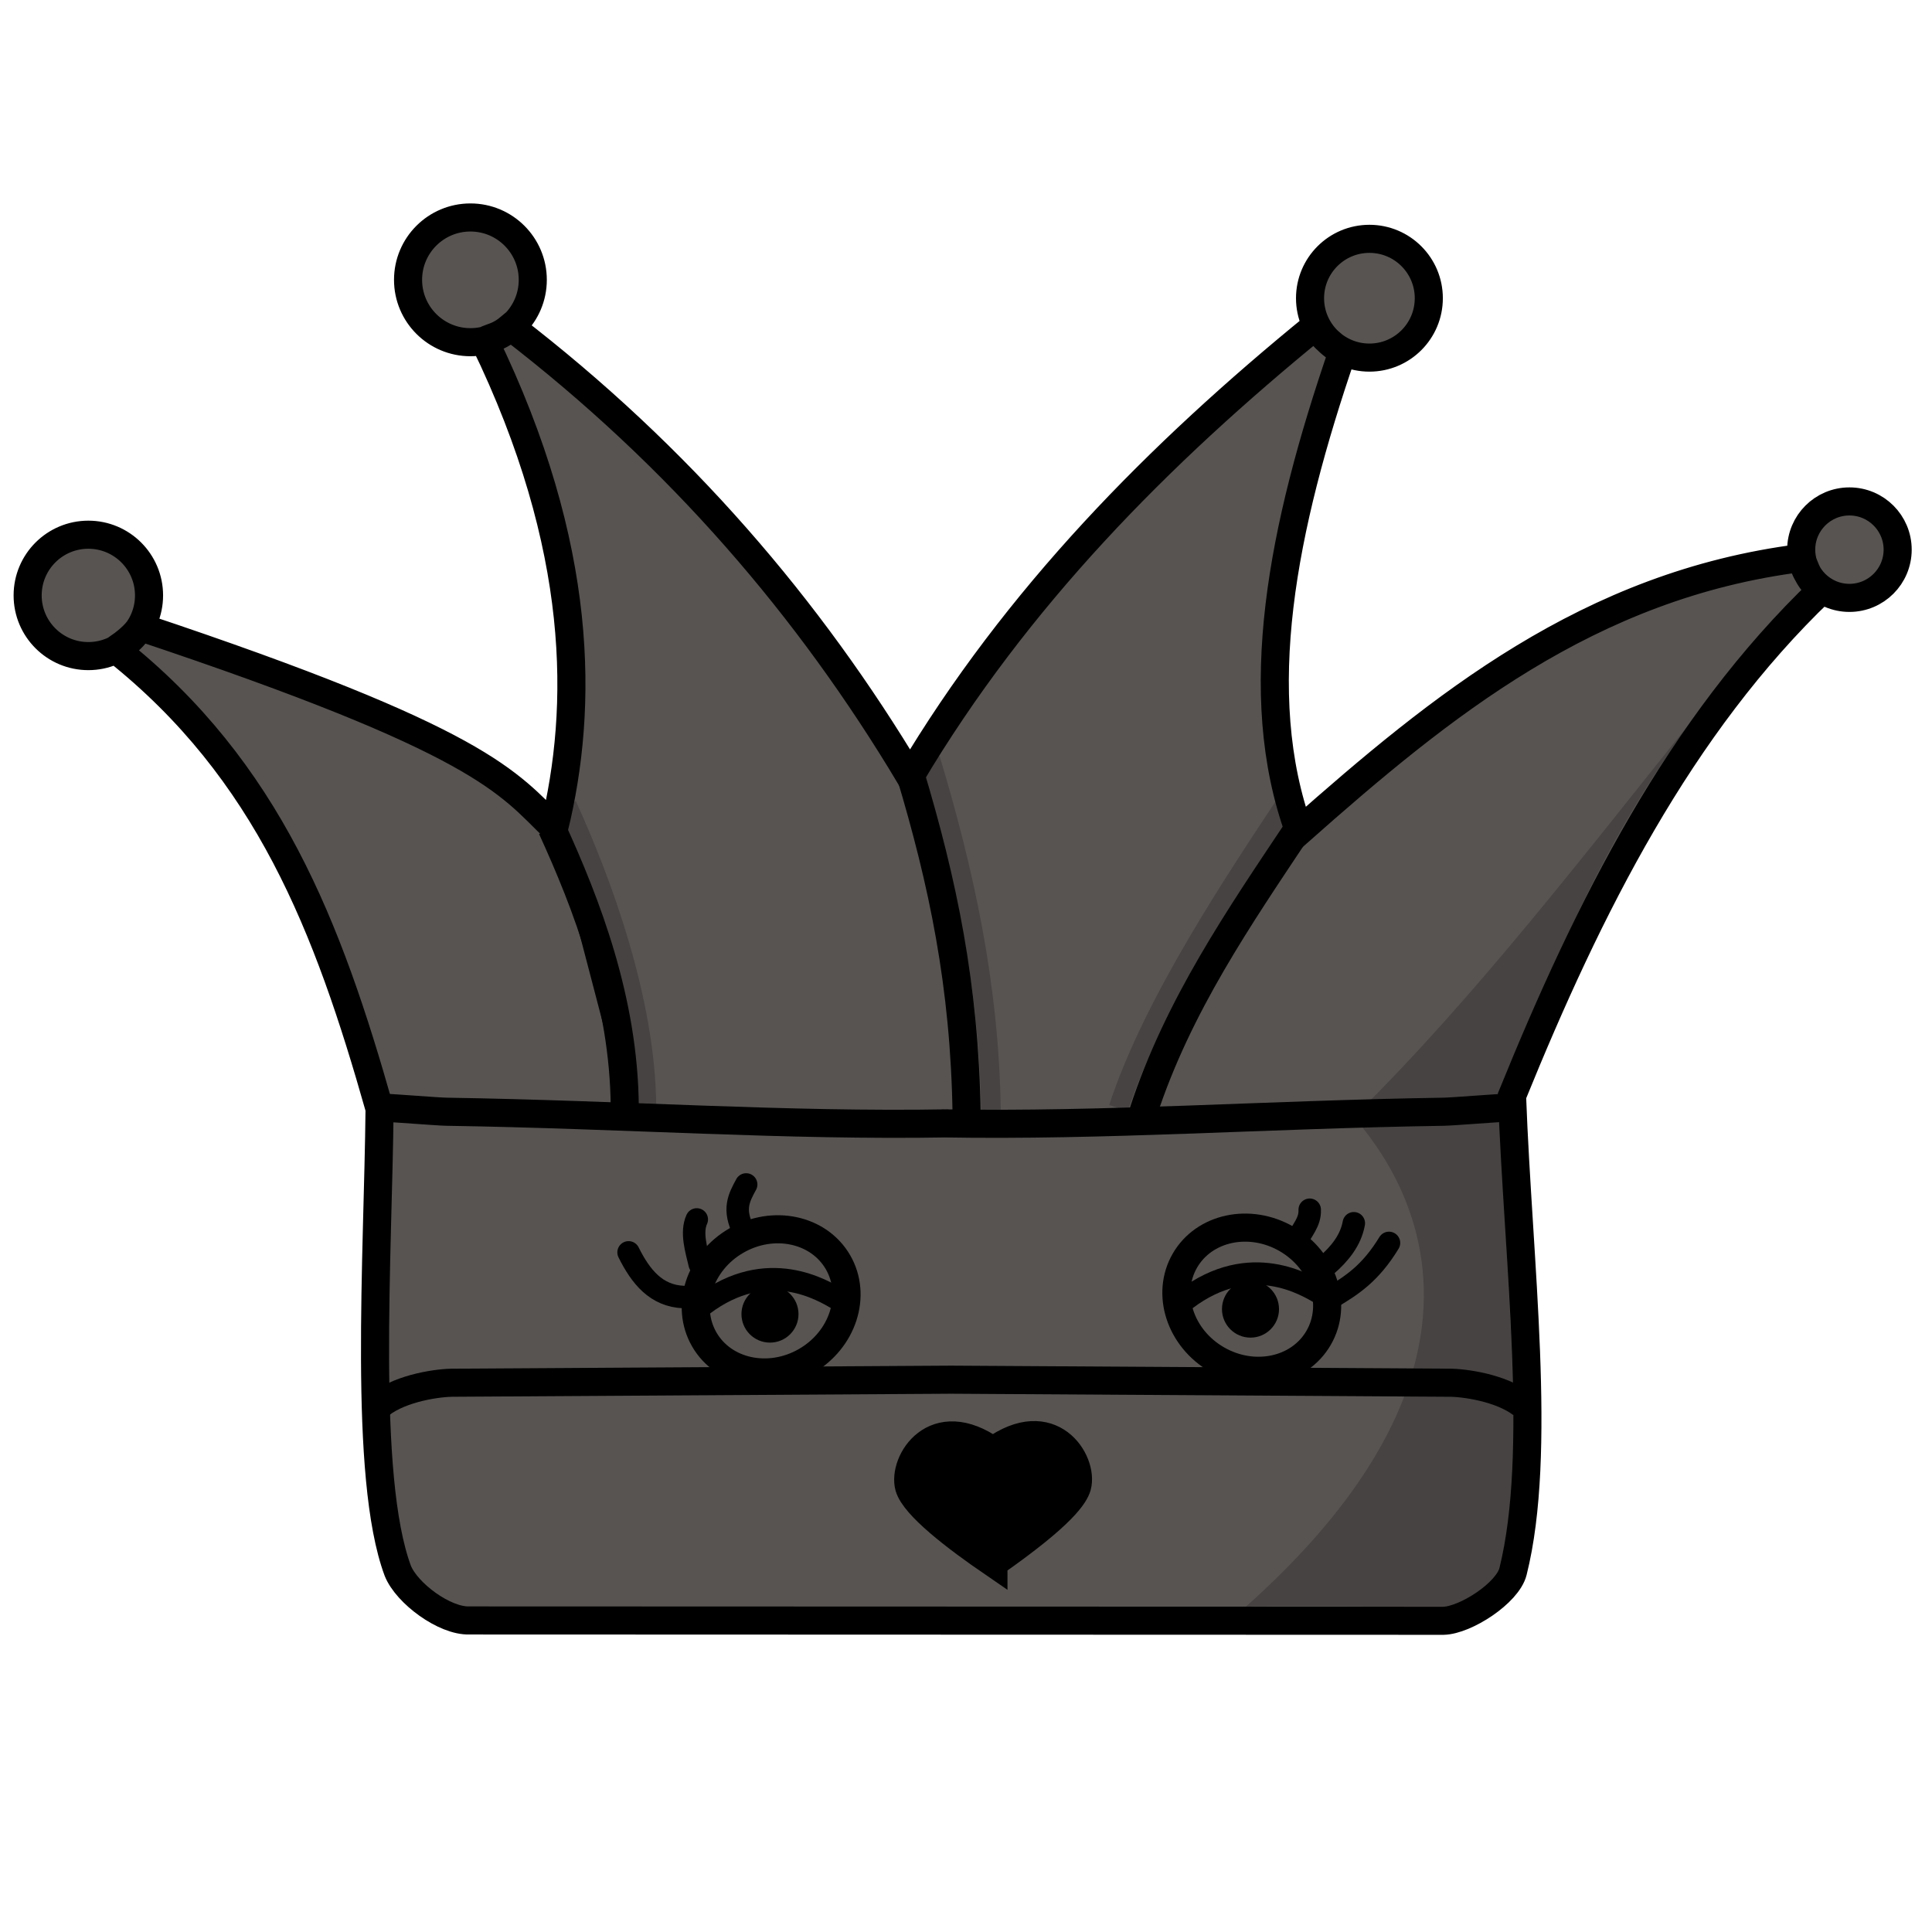 <?xml version="1.0" encoding="UTF-8" standalone="no"?>
<!-- Created with Inkscape (http://www.inkscape.org/) -->

<svg
   version="1.1"
   id="svg1"
   width="688"
   height="688"
   viewBox="0 0 688 688"
   sodipodi:docname="queen-black.svg"
   inkscape:version="1.3 (0e150ed6c4, 2023-07-21)"
   xmlns:inkscape="http://www.inkscape.org/namespaces/inkscape"
   xmlns:sodipodi="http://sodipodi.sourceforge.net/DTD/sodipodi-0.dtd"
   xmlns="http://www.w3.org/2000/svg"
   xmlns:svg="http://www.w3.org/2000/svg">
  <defs
     id="defs1">
    <inkscape:path-effect
       effect="fillet_chamfer"
       id="path-effect11"
       is_visible="true"
       lpeversion="1"
       nodesatellites_param="F,0,0,1,0,0,0,1 @ F,0,0,1,0,0,0,1"
       radius="0"
       unit="px"
       method="auto"
       mode="F"
       chamfer_steps="1"
       flexible="false"
       use_knot_distance="true"
       apply_no_radius="true"
       apply_with_radius="true"
       only_selected="false"
       hide_knots="false" />
    <inkscape:path-effect
       effect="fillet_chamfer"
       id="path-effect10"
       is_visible="true"
       lpeversion="1"
       nodesatellites_param="F,0,0,1,0,0,0,1 @ F,0,0,1,0,12,0,1"
       radius="12"
       unit="px"
       method="auto"
       mode="F"
       chamfer_steps="1"
       flexible="false"
       use_knot_distance="true"
       apply_no_radius="true"
       apply_with_radius="true"
       only_selected="false"
       hide_knots="false" />
    <inkscape:path-effect
       effect="mirror_symmetry"
       start_point="349.062,255.374"
       end_point="349.062,254.537"
       center_point="349.062,254.956"
       id="path-effect2"
       is_visible="true"
       lpeversion="1.2"
       lpesatellites=""
       mode="free"
       discard_orig_path="false"
       fuse_paths="false"
       oposite_fuse="false"
       split_items="false"
       split_open="false"
       link_styles="false" />
    <inkscape:path-effect
       effect="mirror_symmetry"
       start_point="570.886,-2.136"
       end_point="570.886,685.864"
       center_point="570.886,341.864"
       id="path-effect9"
       is_visible="true"
       lpeversion="1.2"
       lpesatellites=""
       mode="vertical"
       discard_orig_path="false"
       fuse_paths="false"
       oposite_fuse="false"
       split_items="false"
       split_open="false"
       link_styles="false" />
    <inkscape:path-effect
       effect="mirror_symmetry"
       start_point="546.883,252.504"
       end_point="546.883,252.504"
       center_point="546.883,252.504"
       id="path-effect5"
       is_visible="true"
       lpeversion="1.2"
       lpesatellites=""
       mode="free"
       discard_orig_path="false"
       fuse_paths="false"
       oposite_fuse="false"
       split_items="false"
       split_open="false"
       link_styles="false" />
    <inkscape:path-effect
       effect="mirror_symmetry"
       start_point="346.854,153.199"
       end_point="346.854,167.837"
       center_point="346.854,160.518"
       id="path-effect4"
       is_visible="true"
       lpeversion="1.2"
       lpesatellites=""
       mode="free"
       discard_orig_path="false"
       fuse_paths="true"
       oposite_fuse="false"
       split_items="false"
       split_open="false"
       link_styles="false" />
    <inkscape:path-effect
       effect="mirror_symmetry"
       start_point="347.285,149.284"
       end_point="347.285,170.011"
       center_point="347.285,159.648"
       id="path-effect3"
       is_visible="true"
       lpeversion="1.2"
       lpesatellites="#path4"
       mode="free"
       discard_orig_path="false"
       fuse_paths="false"
       oposite_fuse="false"
       split_items="true"
       split_open="false"
       link_styles="false" />
    <inkscape:path-effect
       effect="fillet_chamfer"
       id="path-effect1"
       is_visible="true"
       lpeversion="1"
       nodesatellites_param="F,0,1,1,0,0,0,1 @ F,0,0,1,0,10.096,0,1 @ F,0,0,1,0,10,0,1 @ F,0,0,1,0,0,0,1 @ F,0,0,1,0,0,0,1 @ F,0,0,1,0,10,0,1 @ F,0,0,1,0,17.487,0,1 @ F,0,0,1,0,0,0,1"
       radius="10"
       unit="px"
       method="auto"
       mode="F"
       chamfer_steps="1"
       flexible="false"
       use_knot_distance="true"
       apply_no_radius="true"
       apply_with_radius="true"
       only_selected="false"
       hide_knots="false" />
    <inkscape:path-effect
       effect="mirror_symmetry"
       start_point="330.009,138.633"
       end_point="329.798,85.868"
       center_point="329.904,112.251"
       id="path-effect17"
       is_visible="true"
       lpeversion="1.2"
       lpesatellites=""
       mode="free"
       discard_orig_path="false"
       fuse_paths="false"
       oposite_fuse="false"
       split_items="true"
       split_open="false"
       link_styles="false" />
    <inkscape:path-effect
       effect="mirror_symmetry"
       start_point="345.109,137.152"
       end_point="345.109,84.388"
       center_point="345.109,110.77"
       id="path-effect16"
       is_visible="true"
       lpeversion="1.2"
       lpesatellites=""
       mode="free"
       discard_orig_path="false"
       fuse_paths="false"
       oposite_fuse="false"
       split_items="false"
       split_open="false"
       link_styles="false" />
    <inkscape:path-effect
       effect="fillet_chamfer"
       id="path-effect15"
       is_visible="true"
       lpeversion="1"
       nodesatellites_param="F,0,0,1,0,0,0,1 @ F,0,0,1,0,0,0,1 @ F,0,0,1,0,0,0,1 @ F,0,0,1,0,0,0,1 | F,0,0,1,0,0,0,1 @ F,0,0,1,0,0,0,1 @ F,0,0,1,0,0,0,1 @ F,0,0,1,0,0,0,1 | F,0,0,1,0,0,0,1 @ F,0,0,1,0,0,0,1 @ F,0,0,1,0,0,0,1 @ F,0,0,1,0,0,0,1 | F,0,0,1,0,0,0,1 @ F,0,0,1,0,0,0,1 @ F,0,0,1,0,0,0,1 @ F,0,0,1,0,0,0,1 | F,0,1,1,0,14.295,0,1 @ F,0,0,1,0,14.295,0,1 @ F,0,0,1,0,0,0,1 @ F,0,0,1,0,0,0,1 @ F,0,0,1,0,0,0,1 @ F,0,0,1,0,0,0,1 @ F,0,0,1,0,0,0,1 @ F,0,0,1,0,0,0,1 @ F,0,0,1,0,0,0,1 @ F,0,0,1,0,0,0,1 @ F,0,0,1,0,0,0,1 @ F,0,0,1,0,0,0,1 @ F,0,0,1,0,0,0,1 @ F,0,0,1,0,0,0,1 @ F,0,0,1,0,0,0,1"
       radius="0"
       unit="px"
       method="auto"
       mode="F"
       chamfer_steps="1"
       flexible="false"
       use_knot_distance="true"
       apply_no_radius="true"
       apply_with_radius="true"
       only_selected="false"
       hide_knots="false" />
    <inkscape:path-effect
       effect="fillet_chamfer"
       id="path-effect14"
       is_visible="true"
       lpeversion="1"
       nodesatellites_param="F,0,0,1,0,0,0,1 @ F,0,0,1,0,0,0,1 @ F,0,0,1,0,0,0,1 @ F,0,0,1,0,0,0,1 | F,0,0,1,0,0,0,1 @ F,0,0,1,0,0,0,1 @ F,0,0,1,0,0,0,1 @ F,0,0,1,0,0,0,1 | F,0,0,1,0,0,0,1 @ F,0,0,1,0,0,0,1 @ F,0,0,1,0,0,0,1 @ F,0,0,1,0,0,0,1 | F,0,0,1,0,0,0,1 @ F,0,0,1,0,0,0,1 @ F,0,0,1,0,0,0,1 @ F,0,0,1,0,0,0,1 | F,0,0,1,0,0,0,1 @ F,0,0,1,0,0,0,1 @ F,0,0,1,0,0,0,1 @ F,0,0,1,0,0,0,1 @ F,0,0,1,0,0,0,1 @ F,0,0,1,0,0,0,1 @ F,0,0,1,0,0,0,1 @ F,0,0,1,0,0,0,1 @ F,0,0,1,0,0,0,1 @ F,0,0,1,0,0,0,1 @ F,0,0,1,0,0,0,1 @ F,0,0,1,0,0,0,1 @ F,0,0,1,0,0,0,1 @ F,0,0,1,0,0,0,1 @ F,0,0,1,0,0,0,1"
       radius="0"
       unit="px"
       method="auto"
       mode="F"
       chamfer_steps="1"
       flexible="false"
       use_knot_distance="true"
       apply_no_radius="true"
       apply_with_radius="true"
       only_selected="false"
       hide_knots="false" />
    <inkscape:path-effect
       effect="fillet_chamfer"
       id="path-effect8"
       is_visible="true"
       lpeversion="1"
       nodesatellites_param="F,0,0,1,0,10,0,1 @ F,0,0,1,0,10,0,1 @ F,0,0,1,0,10,0,1 @ F,0,0,1,0,10,0,1 @ F,0,0,1,0,10,0,1 @ F,0,0,1,0,10,0,1 @ F,0,0,1,0,10,0,1 @ F,0,0,1,0,10,0,1 @ F,0,0,1,0,10,0,1 @ F,0,0,1,0,10,0,1 @ F,0,0,1,0,10,0,1 @ F,0,0,1,0,10,0,1 @ F,0,0,1,0,10,0,1 @ F,0,0,1,0,10,0,1 @ F,0,0,1,0,10,0,1 @ F,0,0,1,0,10,0,1 @ F,0,0,1,0,10,0,1 @ F,0,0,1,0,10,0,1 @ F,0,0,1,0,10,0,1"
       radius="11"
       unit="px"
       method="auto"
       mode="F"
       chamfer_steps="1"
       flexible="false"
       use_knot_distance="true"
       apply_no_radius="true"
       apply_with_radius="true"
       only_selected="false"
       hide_knots="false" />
    <inkscape:path-effect
       effect="fillet_chamfer"
       id="path-effect7"
       nodesatellites_param="F,0,0,1,0,0,0,1 @ F,0,0,1,0,0,0,1 @ F,0,0,1,0,0,0,1 @ F,0,0,1,0,0,0,1 @ F,0,0,1,0,0,0,1 @ F,0,0,1,0,0,0,1 @ F,0,0,1,0,0,0,1 @ F,0,0,1,0,0,0,1 @ F,0,0,1,0,0,0,1 @ F,0,0,1,0,0,0,1 @ F,0,0,1,0,0,0,1 @ F,0,0,1,0,0,0,1 @ F,0,0,1,0,0,0,1 @ F,0,0,1,0,0,0,1 @ F,0,0,1,0,0,0,1 @ F,0,0,1,0,0,0,1 @ F,0,0,1,0,0,0,1 @ F,0,0,1,0,0,0,1 @ F,0,0,1,0,0,0,1"
       is_visible="true"
       lpeversion="1"
       radius="0"
       unit="px"
       method="auto"
       mode="F"
       chamfer_steps="1"
       flexible="false"
       use_knot_distance="true"
       apply_no_radius="true"
       apply_with_radius="true"
       only_selected="false"
       hide_knots="false" />
    <inkscape:path-effect
       effect="fillet_chamfer"
       id="path-effect6"
       is_visible="true"
       lpeversion="1"
       nodesatellites_param="F,0,0,1,0,0,0,1 @ F,0,0,1,0,0,0,1 @ F,0,0,1,0,0,0,1 @ F,0,0,1,0,0,0,1 @ F,0,0,1,0,0,0,1 @ F,0,0,1,0,0,0,1 @ F,0,0,1,0,0,0,1 @ F,0,0,1,0,0,0,1 @ F,0,0,1,0,0,0,1 @ F,0,0,1,0,0,0,1 @ F,0,0,1,0,0,0,1 @ F,0,0,1,0,0,0,1 @ F,0,0,1,0,0,0,1 @ F,0,0,1,0,0,0,1 @ F,0,0,1,0,0,0,1 @ F,0,0,1,0,0,0,1 @ F,0,0,1,0,0,0,1 @ F,0,0,1,0,0,0,1 @ F,0,0,1,0,0,0,1"
       radius="0"
       unit="px"
       method="auto"
       mode="F"
       chamfer_steps="1"
       flexible="false"
       use_knot_distance="true"
       apply_no_radius="true"
       apply_with_radius="true"
       only_selected="false"
       hide_knots="false" />
    <linearGradient
       id="swatch6"
       inkscape:swatch="solid">
      <stop
         style="stop-color:#000000;stop-opacity:1;"
         offset="0"
         id="stop6" />
    </linearGradient>
  </defs>
  <sodipodi:namedview
     id="namedview1"
     pagecolor="#ffffff"
     bordercolor="#000000"
     borderopacity="0.25"
     inkscape:showpageshadow="2"
     inkscape:pageopacity="0.0"
     inkscape:pagecheckerboard="0"
     inkscape:deskcolor="#d1d1d1"
     inkscape:zoom="2.3880814"
     inkscape:cx="519.24528"
     inkscape:cy="332.90323"
     inkscape:window-width="3840"
     inkscape:window-height="1878"
     inkscape:window-x="-11"
     inkscape:window-y="-11"
     inkscape:window-maximized="1"
     inkscape:current-layer="g1" />
  <g
     inkscape:groupmode="layer"
     inkscape:label="Image"
     id="g1">
    <path
       id="path21"
       style="display:inline;fill:#575452;fill-opacity:1;stroke:none;stroke-width:10;stroke-dasharray:none;stroke-opacity:1"
       d="m 643.422,195.737 c 0,-9.485 7.689,-17.174 17.174,-17.174 9.485,0 17.174,7.689 17.174,17.174 0,9.485 -7.689,17.174 -17.174,17.174 -9.485,0 -17.174,-7.689 -17.174,-17.174 z M 468.515,106.197 c 0,-11.679 9.468,-21.147 21.147,-21.147 11.679,0 21.147,9.468 21.147,21.147 0,11.679 -9.468,21.147 -21.147,21.147 -11.679,0 -21.147,-9.468 -21.147,-21.147 z M 11.844,212.028 c 0,-11.938 9.677,-21.615 21.615,-21.615 11.938,0 21.615,9.677 21.615,21.615 0,11.938 -9.677,21.615 -21.615,21.615 -11.938,0 -21.615,-9.677 -21.615,-21.615 z M 147.312,99.65 c 0,-12.265 9.943,-22.207 22.207,-22.207 12.265,0 22.207,9.943 22.207,22.207 0,12.265 -9.943,22.207 -22.207,22.207 -12.265,0 -22.207,-9.943 -22.207,-22.207 z m 368.71,477.523 -346.871,-0.117 c -8.842,0.294 -22.284,-9.668 -25.498,-17.686 C 131.204,525.872 136.67,446.687 137.166,394.854 118.778,329.928 97.489,274.394 43.237,231.298 c 3.613,-2.512 6.853,-5.106 8.703,-8.01 121.918,40.653 130.939,55.369 147.406,71.569 10.388,-42.773 10.865,-99.776 -24.872,-173.514 2.894,-1.486 5.066,-1.296 9.403,-4.947 60.299,46.332 106.454,100.378 142.199,160.102 37.911,-63.749 88.493,-114.828 144.496,-160.485 1.286,2.846 4.85,6.072 9.475,9.475 -21.422,62.389 -33.212,121.504 -15.397,170.553 50.432,-44.6 103.096,-87.76 178.706,-97.33 1.698,3.727 2.315,7.663 7.28,11.389 -50.504,48.293 -82.922,112.992 -110.184,180.1 2.156,59.167 10.956,127.076 0.334,169.431 -1.918,7.649 -16.872,17.36 -24.764,17.542 z"
       sodipodi:nodetypes="ssssssssssssssssssssccccccccccccccccsc"
       inkscape:label="body" />
    <path
       style="display:inline;fill:#464342;fill-opacity:1;stroke:none;stroke-width:8;stroke-linecap:round;stroke-dasharray:none;stroke-opacity:1"
       d="m 443.656,572.15 c 124.583,-111.071 24.537,-183.662 39.074,-175.062 42.69,-42.036 82.206,-93.7 120.599,-141.536 -31.669,42.598 -52.149,89.192 -68.256,137.349 -0.993,54.269 10.072,125.382 -1.295,165.779 -1.093,4.217 -12.941,13.384 -18.976,13.417 -21.766,0.119 -51.307,-0.306 -71.146,0.054 z"
       id="path18"
       sodipodi:nodetypes="cccccsc"
       inkscape:label="shadow" />
    <path
       id="path16"
       style="display:inline;fill:#000000;fill-opacity:1;stroke:#000000;stroke-width:10;stroke-dasharray:none;stroke-opacity:1"
       d="m 353.768,556.656 c 24.94,-17.42 28.93,-24.296 29.805,-27.375 2.386,-8.896 -9.277,-27.588 -29.963,-12.611 -20.806,-14.814 -32.322,3.974 -29.865,12.852 1.968,6.72 16.529,17.886 30.023,27.135 z"
       sodipodi:nodetypes="ccccc"
       inkscape:label="heart" />
    <g
       id="g27"
       inkscape:label="crown splitter 1"
       style="display:inline"
       transform="rotate(180,342.806,327.308)">
      <path
         style="display:inline;fill:none;stroke:#464342;stroke-width:7;stroke-dasharray:none;stroke-opacity:1"
         d="m 455.429,260.684 c 0.291,37.943 15.988,80.251 28.331,107.237"
         id="path23"
         sodipodi:nodetypes="cc"
         inkscape:label="crown splitter shadow" />
      <path
         style="fill:#000000;stroke:#000000;stroke-width:10;stroke-dasharray:none;stroke-opacity:1"
         d="m 463.133,260.46 c 0.291,37.943 13.619,72.256 25.962,99.243"
         id="path3"
         sodipodi:nodetypes="cc"
         inkscape:label="crown splitter"
         sodipodi:insensitive="true" />
    </g>
    <g
       id="g21"
       inkscape:label="crown splitter 2"
       style="display:inline"
       transform="rotate(180,342.806,327.308)">
      <path
         style="fill:none;fill-opacity:1;stroke:#464342;stroke-width:7;stroke-dasharray:none;stroke-opacity:1"
         d="m 332.739,259.404 c 0.679,44.501 9.519,84.69 21.615,124.953"
         id="path19"
         sodipodi:nodetypes="cc"
         inkscape:label="crown splitter shadow" />
      <path
         style="fill:#000000;stroke:#000000;stroke-width:10;stroke-dasharray:none;stroke-opacity:1"
         d="m 341.401,257.902 c 0.699,45.819 8.484,82.621 20.135,121.4"
         id="path5"
         sodipodi:nodetypes="cc"
         inkscape:label="crown splitter" />
    </g>
    <g
       id="g22"
       inkscape:label="crown splitter 3"
       transform="rotate(180,356.834,326.471)"
       style="display:inline;stroke:#464342;stroke-opacity:1">
      <path
         style="display:inline;fill:none;stroke:#464342;stroke-width:7;stroke-linecap:butt;stroke-dasharray:none;stroke-opacity:1"
         d="m 287.287,260.016 c -12.363,37.884 -42.212,82.247 -62.273,112.433"
         id="path27"
         sodipodi:nodetypes="cc"
         inkscape:label="crown splitter shadow"
         transform="translate(28.056,-1.675)" />
      <path
         style="display:inline;fill:#000000;stroke:#000000;stroke-width:10;stroke-linecap:butt;stroke-dasharray:none;stroke-opacity:1"
         d="m 278.492,258.586 c -12.363,37.884 -34.513,69.885 -54.575,100.071"
         id="path25"
         sodipodi:nodetypes="cc"
         inkscape:label="crown splitter"
         transform="translate(28.056,-1.675)" />
    </g>
    <path
       style="display:inline;fill:none;stroke:#000000;stroke-width:10;stroke-dasharray:none;stroke-opacity:1"
       d="m 143.637,154.629 c 7.527,5.808 20.761,7.668 26.278,7.591 l 176.938,1.079 176.938,-1.079 c 5.517,0.078 18.752,-1.783 26.278,-7.591"
       id="path4"
       sodipodi:nodetypes="ccc"
       inkscape:original-d="m 143.63743,154.62898 c 7.52661,5.80804 20.76125,7.66837 26.27834,7.5908 l 177.04265,1.0797"
       inkscape:path-effect="#path-effect4"
       inkscape:label="body splitter 1"
       transform="rotate(180,342.806,327.308)" />
    <path
       style="display:inline;fill:#000000;stroke:#000000;stroke-width:10;stroke-dasharray:none;stroke-opacity:1"
       d="m 149.234,256.421 c 3.079,0.054 19.149,1.361 22.248,1.41 64.118,1.003 120.426,5.157 178.803,4.142 m 198.607,-5.552 c -3.079,0.054 -19.149,1.361 -22.248,1.41 -64.118,1.003 -120.426,5.157 -178.803,4.142"
       id="path2"
       sodipodi:nodetypes="csc"
       inkscape:label="body splitter 2"
       transform="matrix(-1,0,0,1,685.613,138.063)"
       inkscape:original-d="m 149.23353,256.42111 c 3.07866,0.0539 19.14931,1.36125 22.24814,1.40973 64.1179,1.00312 120.42554,5.1571 178.80259,4.14211"
       inkscape:path-effect="#path-effect2" />
    <g
       id="g17"
       inkscape:label="eye 1"
       style="display:inline"
       transform="rotate(180,342.806,327.308)">
      <ellipse
         style="display:inline;fill:none;stroke:#000000;stroke-width:10;stroke-dasharray:none;stroke-opacity:1"
         id="path7"
         cx="260.252"
         cy="371.228"
         rx="27.495"
         ry="24.788"
         transform="rotate(-30)"
         inkscape:label="eye outline" />
      <path
         style="fill:none;stroke:#000000;stroke-width:8;stroke-linecap:butt;stroke-dasharray:none;stroke-opacity:1"
         d="m 435.391,189.901 c -23.183,17.612 -43.123,4.971 -48.156,2.094"
         id="path13"
         sodipodi:nodetypes="cc"
         inkscape:label="some line" />
      <path
         style="display:inline;fill:none;stroke:#000000;stroke-width:8;stroke-linecap:round;stroke-dasharray:none;stroke-opacity:1"
         d="m 461.772,208.64 c -4.309,-8.681 -9.83,-15.544 -19.681,-15.912"
         id="path8"
         sodipodi:nodetypes="cc"
         inkscape:label="eyelash" />
      <path
         style="display:inline;fill:none;stroke:#000000;stroke-width:8;stroke-linecap:round;stroke-dasharray:none;stroke-opacity:1"
         d="m 436.438,204.453 c 1.206,5.1 3.158,11.321 1.047,15.912"
         id="path11"
         sodipodi:nodetypes="cc"
         inkscape:label="eyelash" />
      <path
         style="display:inline;fill:none;stroke:#000000;stroke-width:8;stroke-linecap:round;stroke-dasharray:none;stroke-opacity:1"
         d="m 420.735,216.073 c 4.046,7.99 1.691,12.047 -0.837,16.75"
         id="path12"
         sodipodi:nodetypes="cc"
         inkscape:label="eyelash" />
      <circle
         style="fill:#000000;fill-opacity:1;stroke:none;stroke-width:8;stroke-linecap:butt;stroke-dasharray:none;stroke-opacity:1"
         id="path15"
         cx="411.418"
         cy="186.656"
         r="10.155"
         inkscape:label="eyeball" />
    </g>
    <g
       id="g18"
       inkscape:label="eye 2"
       style="display:inline"
       transform="rotate(180,342.806,327.308)">
      <ellipse
         style="display:inline;fill:none;stroke:#000000;stroke-width:10;stroke-dasharray:none;stroke-opacity:1"
         id="ellipse1"
         cx="-303.7"
         cy="46.314"
         rx="27.495"
         ry="24.788"
         transform="matrix(-0.866,-0.5,-0.5,0.866,0,0)"
         inkscape:label="eye outline" />
      <path
         style="fill:none;stroke:#000000;stroke-width:8;stroke-linecap:butt;stroke-dasharray:none;stroke-opacity:1"
         d="m 263.391,191.901 c -23.183,17.612 -43.123,4.971 -48.156,2.094"
         id="path17"
         sodipodi:nodetypes="cc"
         inkscape:label="some line" />
      <path
         style="fill:#000000;stroke:#000000;stroke-width:8;stroke-linecap:round;stroke-dasharray:none;stroke-opacity:1"
         d="m 211.118,192.76 c -6.712,4.09 -13.423,8.217 -20.135,19.246"
         id="path1"
         sodipodi:nodetypes="cc"
         inkscape:label="eyelash" />
      <path
         style="fill:#000000;stroke:#000000;stroke-width:8;stroke-linecap:round;stroke-dasharray:none;stroke-opacity:1"
         d="m 213.351,203.929 c -4.978,4.298 -8.758,9.108 -9.841,15.075"
         id="path9"
         sodipodi:nodetypes="cc"
         inkscape:label="eyelash" />
      <path
         style="fill:#000000;stroke:#000000;stroke-width:8;stroke-linecap:round;stroke-dasharray:none;stroke-opacity:1"
         d="m 223.61,212.932 c -1.444,3.526 -4.606,6.365 -4.397,10.887"
         id="path10"
         sodipodi:nodetypes="cc"
         inkscape:label="eyelash" />
      <circle
         style="fill:#000000;fill-opacity:1;stroke:none;stroke-width:8;stroke-linecap:butt;stroke-dasharray:none;stroke-opacity:1"
         id="circle10"
         cx="240.301"
         cy="188.433"
         r="10.155"
         inkscape:label="eyeball" />
    </g>
    <path
       id="path20"
       style="display:inline;fill:none;fill-opacity:1;stroke:#000000;stroke-width:10;stroke-dasharray:none;stroke-opacity:1"
       d="m 641.422,195.737 c 0,-9.485 7.689,-17.174 17.174,-17.174 9.485,0 17.174,7.689 17.174,17.174 0,9.485 -7.689,17.174 -17.174,17.174 -9.485,0 -17.174,-7.689 -17.174,-17.174 z M 466.515,106.197 c 0,-11.679 9.468,-21.147 21.147,-21.147 11.679,0 21.147,9.468 21.147,21.147 0,11.679 -9.468,21.147 -21.147,21.147 -11.679,0 -21.147,-9.468 -21.147,-21.147 z M 9.844,212.028 c 0,-11.938 9.677,-21.615 21.615,-21.615 11.938,0 21.615,9.677 21.615,21.615 0,11.938 -9.677,21.615 -21.615,21.615 -11.938,0 -21.615,-9.677 -21.615,-21.615 z M 145.312,99.65 c 0,-12.265 9.943,-22.207 22.207,-22.207 12.265,0 22.207,9.943 22.207,22.207 0,12.265 -9.943,22.207 -22.207,22.207 -12.265,0 -22.207,-9.943 -22.207,-22.207 z m 368.71,477.523 -346.871,-0.117 c -8.842,0.294 -22.284,-9.668 -25.498,-17.686 C 129.204,525.872 134.67,446.687 135.166,394.854 116.778,329.928 95.489,274.394 41.237,231.298 c 3.613,-2.512 6.853,-5.106 8.703,-8.01 121.918,40.653 130.939,55.369 147.406,71.569 10.388,-42.773 10.865,-99.776 -24.872,-173.514 2.894,-1.486 5.066,-1.296 9.403,-4.947 60.299,46.332 106.454,100.378 142.199,160.102 37.911,-63.749 88.493,-114.828 144.496,-160.485 1.286,2.846 4.85,6.072 9.475,9.475 -21.422,62.389 -33.212,121.504 -15.397,170.553 50.432,-44.6 103.096,-87.76 178.706,-97.33 1.698,3.727 2.315,7.663 7.28,11.389 -50.504,48.293 -82.922,112.992 -110.184,180.1 2.156,59.167 10.956,127.076 0.334,169.431 -1.918,7.649 -16.872,17.36 -24.764,17.542 z"
       sodipodi:nodetypes="ssssssssssssssssssssccccccccccccccccsc"
       inkscape:label="body stroke" />
  </g>
</svg>
